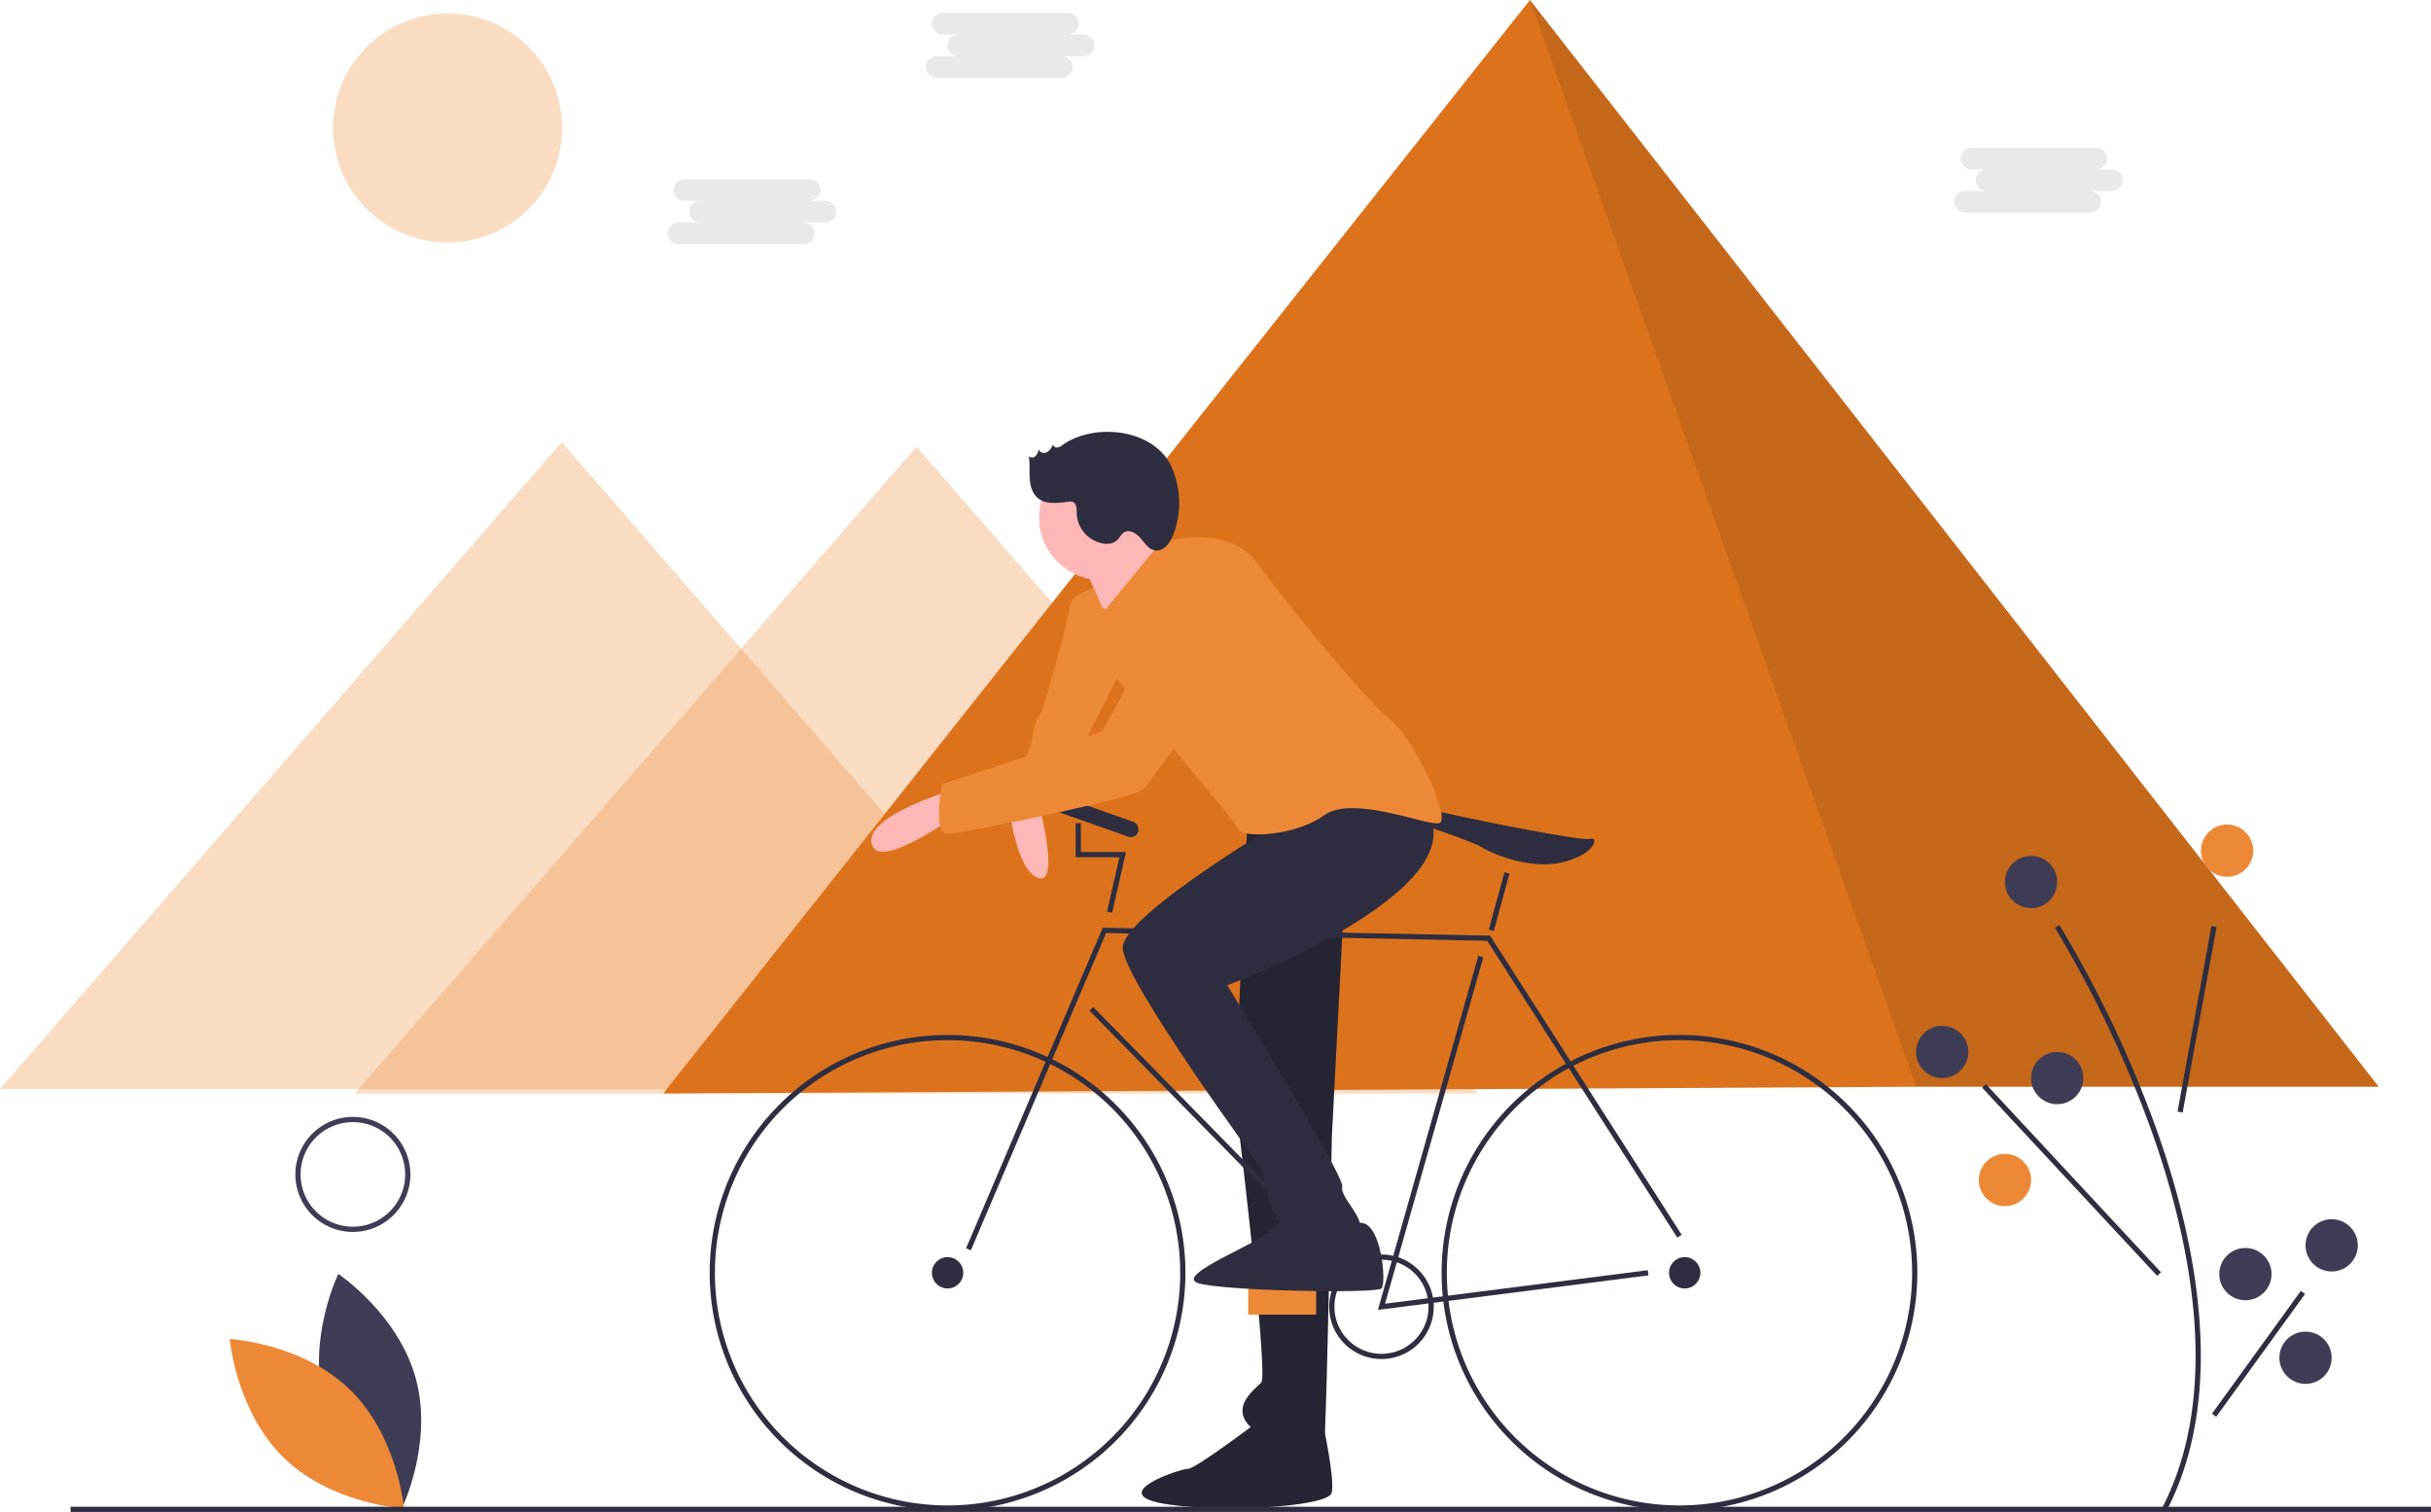 <svg xmlns="http://www.w3.org/2000/svg" width="930" height="578.445" viewBox="0 0 930 578.445">
  <defs>
    <style>
      .cls-1, .cls-7 {
        fill: #ed8936;
      }

      .cls-1 {
        opacity: 0.3;
      }

      .cls-2 {
        fill: #dc731c;
      }

      .cls-3, .cls-4 {
        opacity: 0.1;
      }

      .cls-4 {
        fill: #252223;
      }

      .cls-5 {
        fill: #2f2e41;
      }

      .cls-6 {
        opacity: 0.2;
      }

      .cls-8 {
        fill: #ffb8b8;
      }

      .cls-9 {
        fill: #3f3d56;
      }
    </style>
  </defs>
  <g id="undraw_biking_kc4f_1_" data-name="undraw_biking_kc4f (1)" transform="translate(27 -75)">
    <g id="undraw_through_the_desert_fcin" transform="translate(-27 75)">
      <path id="Path_263" data-name="Path 263" class="cls-1" d="M214.9,169.13,322.35,292.88,429.81,416.63H0L107.45,292.88Z"/>
      <path id="Path_264" data-name="Path 264" class="cls-1" d="M350.63,170.85,458.08,294.6,565.53,418.35H135.73L243.18,294.6Z"/>
      <path id="Path_265" data-name="Path 265" class="cls-2" d="M585.29,0,253.71,418.35l479.33-2.58H910Z"/>
      <path id="Path_266" data-name="Path 266" class="cls-3" d="M910,415.77H733.04L585.29,0Z"/>
      <path id="Path_314" data-name="Path 314" class="cls-4" d="M559.5,166h-5.91a4.14,4.14,0,1,0,0-8.28H505.71a4.14,4.14,0,1,0,0,8.28h5.91a4.14,4.14,0,1,0,0,8.28h-8.28a4.14,4.14,0,1,0,0,8.28h47.88a4.14,4.14,0,1,0,0-8.28h8.28a4.14,4.14,0,1,0,0-8.28Z" transform="translate(-145 -152.78)"/>
      <path id="Path_315" data-name="Path 315" class="cls-4" d="M460.71,229.6H454.8a4.14,4.14,0,1,0,0-8.28H406.93a4.14,4.14,0,1,0,0,8.28h5.91a4.14,4.14,0,1,0,0,8.28h-8.28a4.14,4.14,0,1,0,0,8.28h47.88a4.14,4.14,0,1,0,0-8.28h8.28a4.14,4.14,0,1,0,0-8.28Z" transform="translate(-145 -152.78)"/>
      <path id="Path_316" data-name="Path 316" class="cls-4" d="M952.93,217.58H947a4.14,4.14,0,1,0,0-8.28H899.15a4.14,4.14,0,1,0,0,8.28h5.91a4.14,4.14,0,1,0,0,8.28h-8.28a4.14,4.14,0,1,0,0,8.28h47.88a4.14,4.14,0,1,0,0-8.28h8.28a4.14,4.14,0,1,0,0-8.28Z" transform="translate(-145 -152.78)"/>
      <circle id="Ellipse_72" data-name="Ellipse 72" class="cls-1" cx="43.81" cy="43.81" r="43.81" transform="translate(127.43 5.15)"/>
    </g>
    <path id="Path_5" data-name="Path 5" class="cls-5" d="M581.7,506.222l-5,112s13,106,10,109-11,9-5,16,28,12,29,8,3-118,3-118l7-135Z" transform="translate(-131.202 -123.278)"/>
    <path id="Path_6" data-name="Path 6" class="cls-6" d="M581.7,506.222l-5,112s13,106,10,109-11,9-5,16,28,12,29,8,3-118,3-118l7-135Z" transform="translate(-131.202 -123.278)"/>
    <path id="Path_7" data-name="Path 7" class="cls-5" d="M586.7,741.222s-25,19-28,19-30,9-11,13,65,2,66-4-3-24.209-3-24.209Z" transform="translate(-131.202 -123.278)"/>
    <path id="Path_8" data-name="Path 8" class="cls-6" d="M586.7,741.222s-25,19-28,19-30,9-11,13,65,2,66-4-3-24.209-3-24.209Z" transform="translate(-131.202 -123.278)"/>
    <path id="Path_9" data-name="Path 9" class="cls-7" d="M524.7,422.222s-11,4-11,7-10,41-12,43-3,11-3,11-10,23-8,23,19-4,20,0,9-25,9-25l17-34Z" transform="translate(-131.202 -123.278)"/>
    <path id="Path_10" data-name="Path 10" class="cls-8" d="M490.7,510.222s3,22,11,24,0-28,0-28Z" transform="translate(-131.202 -123.278)"/>
    <path id="Path_11" data-name="Path 11" class="cls-8" d="M516.7,410.222s6,13,9,20,31-18,31-18-15-11-15-16S516.7,410.222,516.7,410.222Z" transform="translate(-131.202 -123.278)"/>
    <path id="Path_12" data-name="Path 12" class="cls-9" d="M228.241,735.278c6.706,24.791,29.677,40.144,29.677,40.144s12.1-24.84,5.391-49.631-29.677-40.144-29.677-40.144S221.535,710.487,228.241,735.278Z" transform="translate(-131.202 -123.278)"/>
    <path id="Path_13" data-name="Path 13" class="cls-7" d="M238.1,729.95c18.4,17.914,20.65,45.452,20.65,45.452s-27.588-1.506-45.991-19.42S192.1,710.53,192.1,710.53,219.693,712.036,238.1,729.95Z" transform="translate(-131.202 -123.278)"/>
    <path id="Path_14" data-name="Path 14" class="cls-5" d="M466.7,776.222a91,91,0,1,1,91-91A91,91,0,0,1,466.7,776.222Zm0-180a89,89,0,1,0,89,89,89,89,0,0,0-89-89Z" transform="translate(-131.202 -123.278)"/>
    <path id="Path_15" data-name="Path 15" class="cls-5" d="M746.7,776.222a91,91,0,1,1,91-91,91,91,0,0,1-91,91Zm0-180a89,89,0,1,0,89,89A89,89,0,0,0,746.7,596.222Z" transform="translate(-131.202 -123.278)"/>
    <circle id="Ellipse_1" data-name="Ellipse 1" class="cls-5" cx="6" cy="6" r="6" transform="translate(329.5 555.945)"/>
    <circle id="Ellipse_2" data-name="Ellipse 2" class="cls-5" cx="6" cy="6" r="6" transform="translate(611.5 555.945)"/>
    <path id="Path_16" data-name="Path 16" class="cls-5" d="M344.42,553.337l-1.84-.785,52.265-122.621,148.21,3.024.287.45,73,114-1.684,1.079-72.713-113.55-145.79-2.976Z"/>
    <path id="Path_17" data-name="Path 17" class="cls-5" d="M500.125,576.128l38.413-135.456,1.924.545L502.875,573.761l100.5-12.809.252,1.985Z"/>
    <rect id="Rectangle_1" data-name="Rectangle 1" class="cls-5" width="2" height="147.085" transform="matrix(0.714, -0.7, 0.7, 0.714, 389.788, 461.64)"/>
    <rect id="Rectangle_2" data-name="Rectangle 2" class="cls-5" width="22.803" height="2" transform="matrix(0.263, -0.965, 0.965, 0.263, 542.539, 430.678)"/>
    <path id="Path_18" data-name="Path 18" class="cls-5" d="M398.476,424.166l-1.952-.443,4.723-20.778H384.5v-13h2v11h17.253Z"/>
    <path id="Path_19" data-name="Path 19" class="cls-5" d="M643.7,512.222s0-6,13-3,53,11,56,10,2,6-11,9-28-4-31-6S643.7,512.222,643.7,512.222Z" transform="translate(-131.202 -123.278)"/>
    <rect id="Rectangle_3" data-name="Rectangle 3" class="cls-7" width="26" height="10" transform="translate(450.5 567.945)"/>
    <path id="Path_20" data-name="Path 20" class="cls-5" d="M632.7,718.222a20,20,0,1,1,20-20A20,20,0,0,1,632.7,718.222Zm0-38a18,18,0,1,0,18,18,18,18,0,0,0-18-18Z" transform="translate(-131.202 -123.278)"/>
    <circle id="Ellipse_3" data-name="Ellipse 3" class="cls-8" cx="24" cy="24" r="24" transform="translate(370.5 248.945)"/>
    <path id="Path_21" data-name="Path 21" class="cls-5" d="M601.7,508.222s-69,40-68,53,53,84,53,84,4,21,8,21,29,9,30,3-8-13-7-17-44-77-44-77,96.307-36,76.154-67S601.7,508.222,601.7,508.222Z" transform="translate(-131.202 -123.278)"/>
    <path id="Path_22" data-name="Path 22" class="cls-5" d="M603.7,662.222s-12,3-14,7-37,17-27,20,68,4,70,2,0-25.213-8-25.106S607.7,669.222,603.7,662.222Z" transform="translate(-131.202 -123.278)"/>
    <path id="Path_23" data-name="Path 23" class="cls-7" d="M525.7,433.222l22.5-27.5s25.5-7.5,36.5,7.5,41,52,51,60,24,39,19,40-33-11-44-3-32,9-33,5-61-71-61-80,6.394-10.931,6.394-10.931Z" transform="translate(-131.202 -123.278)"/>
    <rect id="Rectangle_4" data-name="Rectangle 4" class="cls-5" width="38" height="6" rx="3" transform="matrix(0.943, 0.333, -0.333, 0.943, 373.588, 377.779)"/>
    <path id="Path_24" data-name="Path 24" class="cls-8" d="M469.7,500.222s-35,10-32,21,35-13,35-13Z" transform="translate(-131.202 -123.278)"/>
    <path id="Path_25" data-name="Path 25" class="cls-7" d="M560.7,413.222s-14,12-17,26-18,39-18,39l-61,20s-4,19,2,19,73-14,75-17,45-60,45-60S590.7,409.222,560.7,413.222Z" transform="translate(-131.202 -123.278)"/>
    <path id="Path_26" data-name="Path 26" class="cls-5" d="M510.8,368.444a4.733,4.733,0,0,1-2.061,1.034,1.471,1.471,0,0,1-1.7-1.181,6.111,6.111,0,0,1-2.339,3c-1.145.6-2.916.1-3.081-1.184a5.4,5.4,0,0,1-1.244,2.626,1.863,1.863,0,0,1-2.619.088c.5,2.741.192,5.559.349,8.34s.9,5.73,3,7.56c3.065,2.668,7.674,2.009,11.705,1.5a3.554,3.554,0,0,1,1.834.1c1.509.643,1.441,2.744,1.461,4.385a12.185,12.185,0,0,0,10.669,11.571,6.108,6.108,0,0,0,4.54-1.108c1.145-.97,1.729-2.552,3.041-3.28,2.134-1.186,4.721.543,6.281,2.421s3.1,4.187,5.514,4.53c3.2.454,5.63-2.8,6.825-5.8a33.822,33.822,0,0,0-.672-26.28C545.622,362.22,522.825,359.92,510.8,368.444Z" transform="translate(-131.202 -123.278)"/>
    <path id="Path_27" data-name="Path 27" class="cls-5" d="M933.09,776.181l-1.777-.918c23.082-44.624,10.739-102.575-3.679-143.332a439.291,439.291,0,0,0-37.278-78.675l1.69-1.068a441.534,441.534,0,0,1,37.472,79.075C944.07,672.393,956.5,730.922,933.09,776.181Z" transform="translate(-131.202 -123.278)"/>
    <rect id="Rectangle_5" data-name="Rectangle 5" class="cls-5" width="72.18" height="1.999" transform="translate(806.033 500.273) rotate(-79.645)"/>
    <rect id="Rectangle_6" data-name="Rectangle 6" class="cls-5" width="2.001" height="98.351" transform="matrix(0.732, -0.681, 0.681, 0.732, 731.268, 491.124)"/>
    <rect id="Rectangle_7" data-name="Rectangle 7" class="cls-5" width="58.009" height="2" transform="matrix(0.586, -0.81, 0.81, 0.586, 819.199, 615.868)"/>
    <circle id="Ellipse_4" data-name="Ellipse 4" class="cls-7" cx="10" cy="10" r="10" transform="translate(815 390.445)"/>
    <circle id="Ellipse_5" data-name="Ellipse 5" class="cls-9" cx="10" cy="10" r="10" transform="translate(706 467.445)"/>
    <circle id="Ellipse_6" data-name="Ellipse 6" class="cls-9" cx="10" cy="10" r="10" transform="translate(750 477.445)"/>
    <circle id="Ellipse_7" data-name="Ellipse 7" class="cls-7" cx="10" cy="10" r="10" transform="translate(730 516.445)"/>
    <circle id="Ellipse_8" data-name="Ellipse 8" class="cls-9" cx="10" cy="10" r="10" transform="translate(855 541.445)"/>
    <circle id="Ellipse_9" data-name="Ellipse 9" class="cls-9" cx="10" cy="10" r="10" transform="translate(822 552.445)"/>
    <circle id="Ellipse_10" data-name="Ellipse 10" class="cls-9" cx="10" cy="10" r="10" transform="translate(845 584.445)"/>
    <circle id="Ellipse_11" data-name="Ellipse 11" class="cls-9" cx="10" cy="10" r="10" transform="translate(740 402.445)"/>
    <rect id="Rectangle_8" data-name="Rectangle 8" class="cls-5" width="903" height="2" transform="translate(0 651.445)"/>
    <path id="Path_28" data-name="Path 28" class="cls-9" d="M239.2,669.585a22,22,0,1,1,22-22A22,22,0,0,1,239.2,669.585Zm0-42a20,20,0,1,0,20,20,20,20,0,0,0-20-20Z" transform="translate(-131.202 -123.278)"/>
  </g>
</svg>
